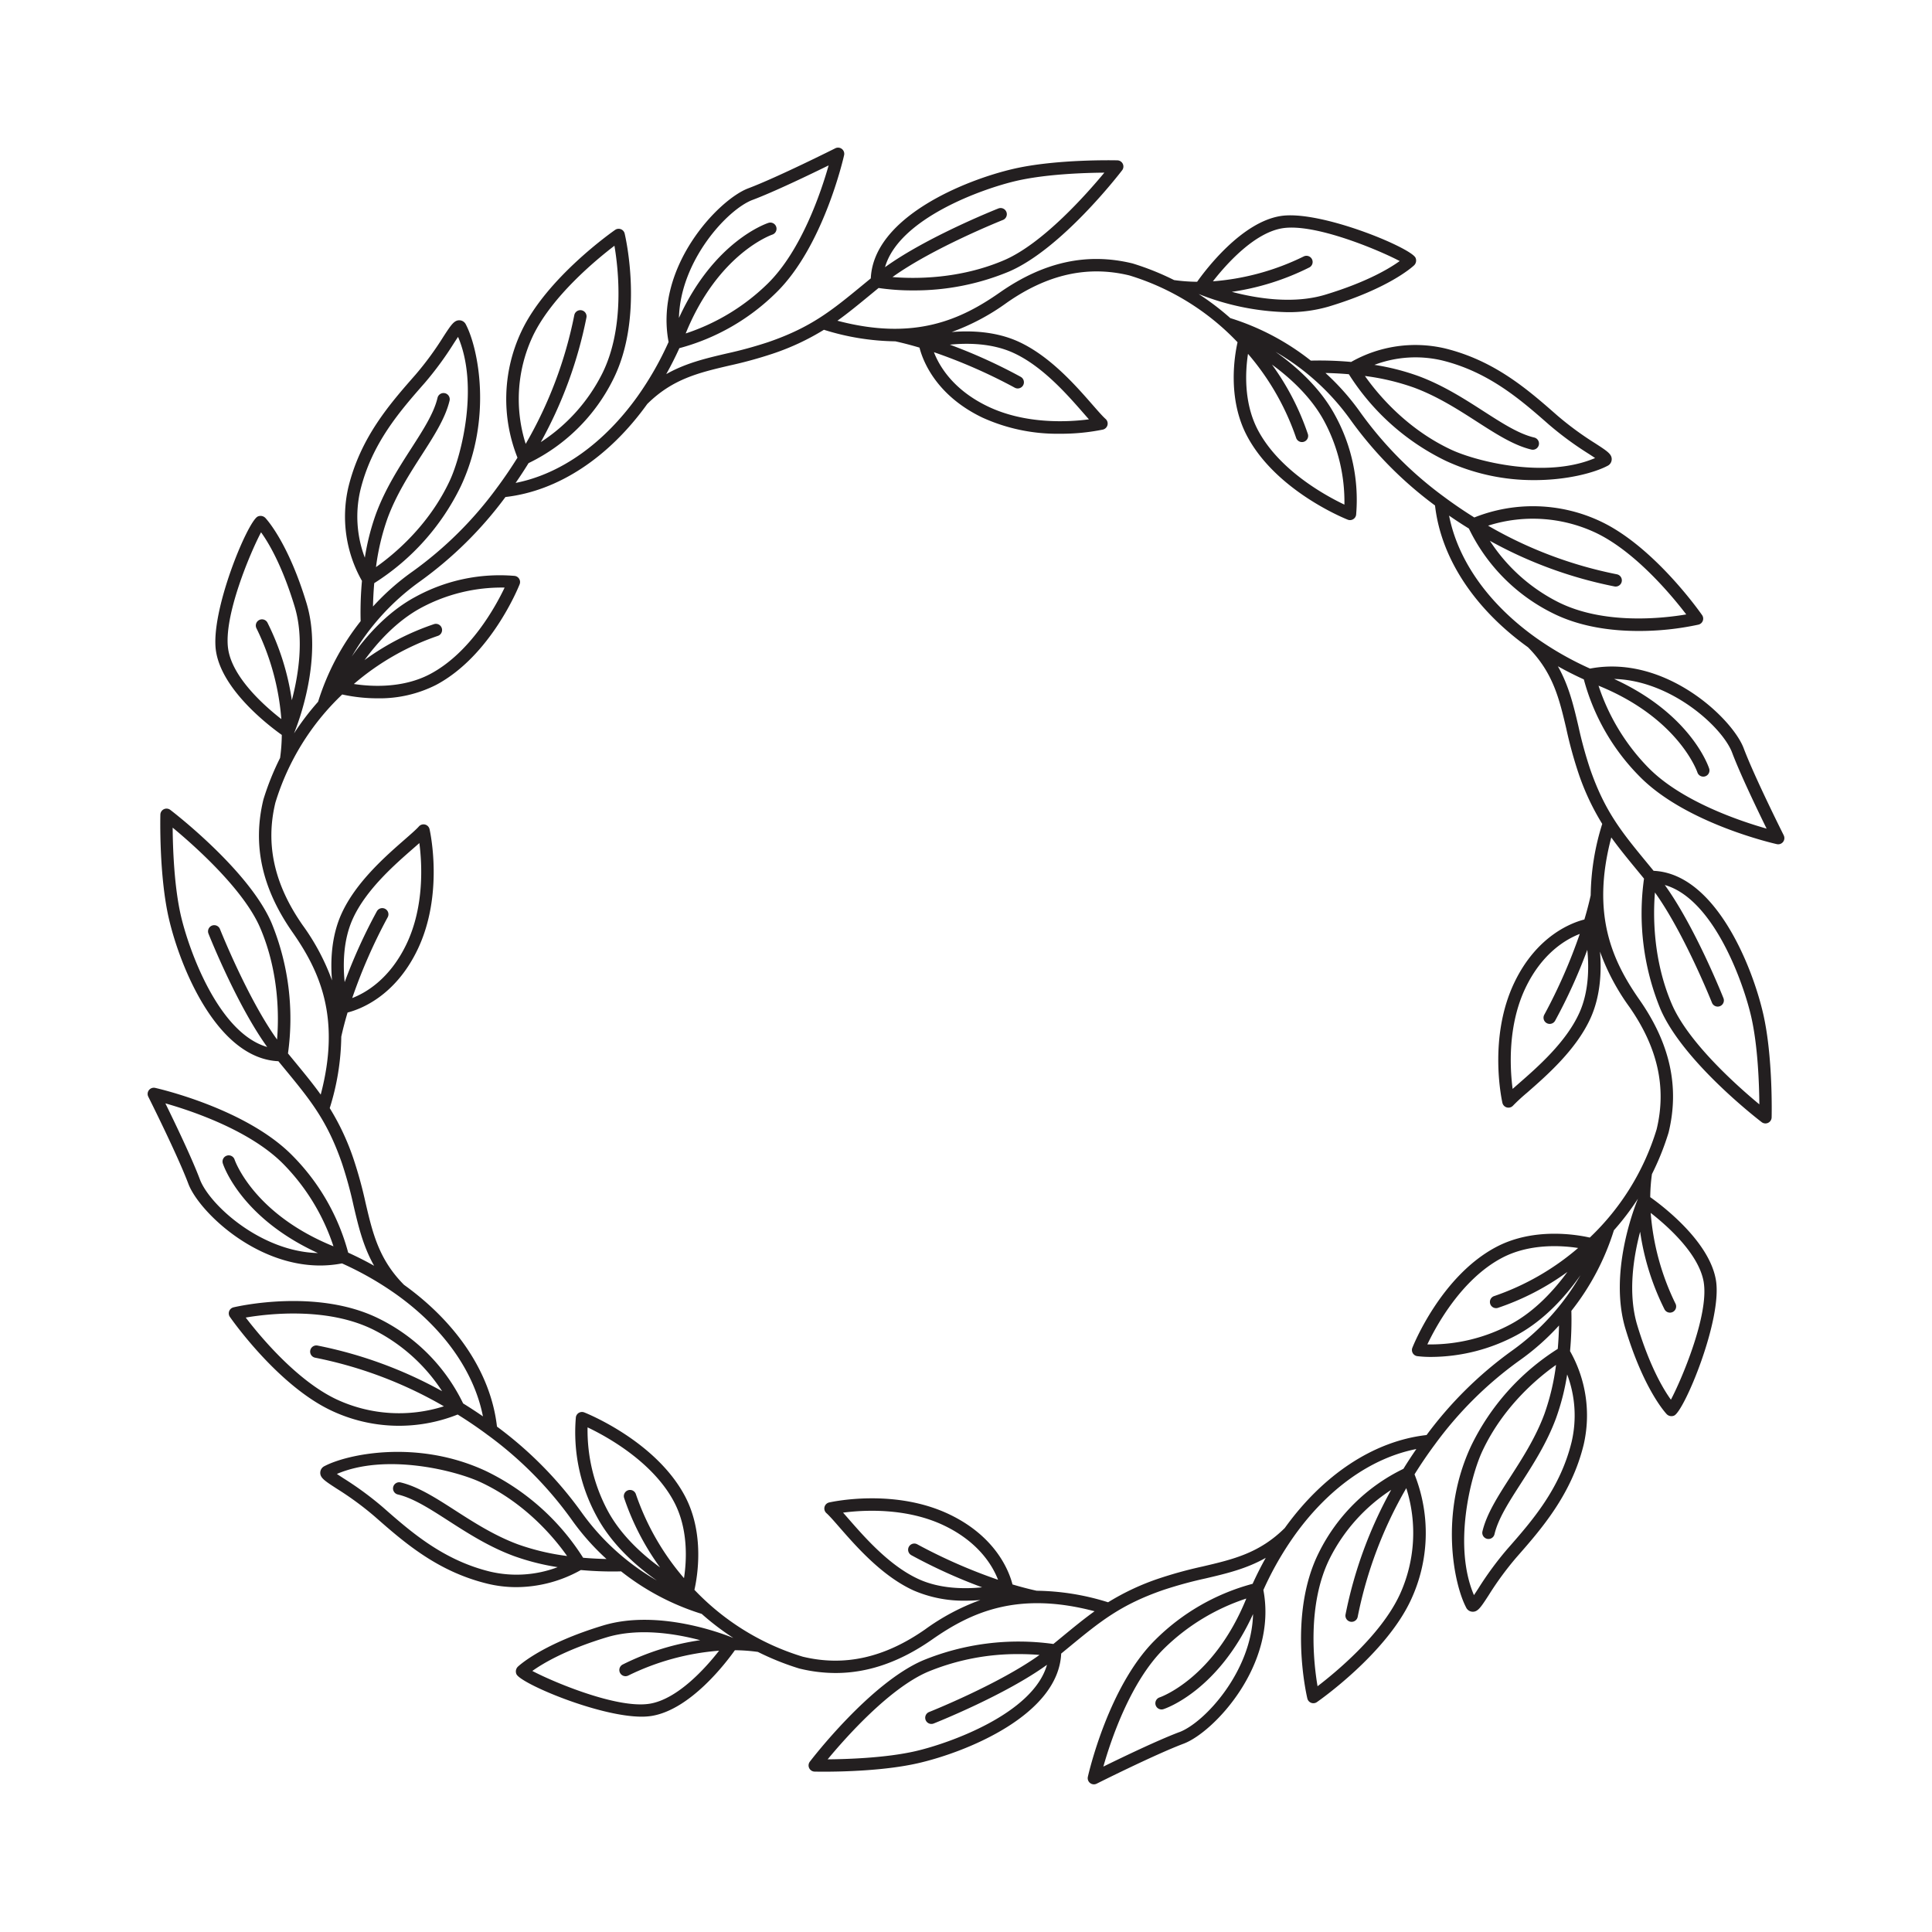 <svg id="Layer_1" data-name="Layer 1" xmlns="http://www.w3.org/2000/svg" viewBox="0 0 500 500"><path d="M461.626,216.171c-.075-.15-7.542-15.036-10.364-22.529-2.908-7.725-20.356-24.322-39.759-20.612a82.645,82.645,0,0,1-14.08-8.038l-.027-.02c-12.032-8.608-20.051-19.742-22.375-31.534q2.511,1.74,5.126,3.351a47.473,47.473,0,0,0,21.7,21.906c7.172,3.591,15.322,4.6,22.208,4.6a72.857,72.857,0,0,0,15.5-1.638,1.6,1.6,0,0,0,.944-2.469c-.5-.722-12.444-17.754-26.281-24.258a40.989,40.989,0,0,0-32.663-1.01q-3.936-2.45-7.637-5.189c-.037-.032-.077-.059-.116-.087a97.486,97.486,0,0,1-21.649-21.788,62.817,62.817,0,0,0-9.123-10.328c1.671.034,3.741.124,6.052.323a61.271,61.271,0,0,0,25.123,22.43,54,54,0,0,0,22.872,4.972c8.6,0,15.6-1.943,18.894-3.668a1.909,1.909,0,0,0,1.132-1.6c.1-1.425-1.09-2.193-4.256-4.248a81.2,81.2,0,0,1-9.839-7.221c-7.578-6.655-16.165-14.2-29.106-17.363a33.712,33.712,0,0,0-24.228,3.517,89.438,89.438,0,0,0-10.432-.341A64.454,64.454,0,0,0,318.4,82.325a67.382,67.382,0,0,0-8.125-6.188h.06A65.779,65.779,0,0,0,333.2,80.792a37.057,37.057,0,0,0,10.724-1.472c15.3-4.631,21.409-10.06,22.053-10.663a1.73,1.73,0,0,0,.353-1.956c-1.292-2.647-24.746-12.409-34.916-10.793-10.1,1.6-19.375,13.869-21.6,17.018a46.437,46.437,0,0,1-5.96-.442,69.275,69.275,0,0,0-10.7-4.292c-.015,0-.03,0-.045-.009s-.03-.012-.046-.016c-11.748-2.853-22.972-.387-34.322,7.536-9.981,6.969-21.994,12.589-42.021,7.3,2.824-2.024,5.566-4.281,8.712-6.871.629-.518,1.28-1.054,1.946-1.6a59.882,59.882,0,0,0,8.945.626A63.562,63.562,0,0,0,261.08,70.3c13.625-5.822,28.692-25.4,29.327-26.232a1.6,1.6,0,0,0-1.232-2.571c-.637-.014-15.756-.355-26.814,2.184-12.624,2.9-36.284,12.515-37,28.36-.671.55-1.328,1.09-1.962,1.612-8.06,6.636-13.384,11.021-24.495,14.857A107.578,107.578,0,0,1,187.988,91.5c-5.381,1.262-10.56,2.484-15.57,5.324q1.812-3.229,3.4-6.718a56.292,56.292,0,0,0,25.16-14.473c12.078-11.9,17.26-34.517,17.475-35.474a1.6,1.6,0,0,0-2.279-1.78c-.15.075-15.038,7.541-22.529,10.362-7.727,2.909-24.319,20.369-20.613,39.76A82.515,82.515,0,0,1,165,102.572c-.008.011-.017.023-.025.036-8.608,12.03-19.742,20.049-31.534,22.373q1.738-2.511,3.351-5.127a47.5,47.5,0,0,0,21.91-21.7c8-15.993,3.169-36.834,2.96-37.713a1.6,1.6,0,0,0-2.47-.944c-.721.5-17.755,12.444-24.26,26.281a41,41,0,0,0-1.01,32.664q-2.442,3.922-5.172,7.613a1.482,1.482,0,0,0-.154.207,97.454,97.454,0,0,1-21.738,21.581,62.941,62.941,0,0,0-10.328,9.122c.035-1.669.124-3.739.322-6.049a61.267,61.267,0,0,0,22.431-25.125c8.26-17.67,4.427-35.808,1.306-41.767a1.91,1.91,0,0,0-1.6-1.132c-1.41-.074-2.194,1.091-4.25,4.258a81.115,81.115,0,0,1-7.218,9.837c-6.655,7.577-14.2,16.164-17.364,29.106a33.725,33.725,0,0,0,3.517,24.234,88.991,88.991,0,0,0-.34,10.425,64.473,64.473,0,0,0-11.01,20.859,67.439,67.439,0,0,0-6.183,8.119v-.059c1.059-2.592,7.5-19.341,3.181-33.592-4.628-15.288-10.058-21.406-10.662-22.054a1.732,1.732,0,0,0-1.956-.35c-2.647,1.292-12.408,24.743-10.794,34.914,1.6,10.1,13.869,19.375,17.017,21.606a46.528,46.528,0,0,1-.438,5.956,69.188,69.188,0,0,0-4.3,10.7c0,.015,0,.03-.009.045s-.012.03-.016.046c-2.852,11.746-.386,22.971,7.536,34.321,6.97,9.982,12.589,22,7.3,42.023-2.025-2.825-4.284-5.57-6.876-8.718l-1.595-1.941a65.173,65.173,0,0,0-4.224-33.705c-5.822-13.625-25.4-28.691-26.232-29.326a1.6,1.6,0,0,0-2.571,1.232c-.016.638-.356,15.754,2.183,26.814,2.9,12.624,12.515,36.281,28.36,37,.549.67,1.088,1.325,1.609,1.958,6.638,8.061,11.023,13.386,14.86,24.5A107.491,107.491,0,0,1,91.5,312.011c1.262,5.381,2.485,10.561,5.325,15.571q-3.228-1.81-6.717-3.4a56.283,56.283,0,0,0-14.475-25.161c-11.9-12.079-34.518-17.261-35.475-17.476a1.6,1.6,0,0,0-1.78,2.279c.075.151,7.543,15.037,10.363,22.529,2.624,6.969,17.081,21.158,34.117,21.158a29.977,29.977,0,0,0,5.647-.543,82.581,82.581,0,0,1,14.08,8.039l.023.016c12.033,8.608,20.053,19.743,22.377,31.535q-2.511-1.738-5.128-3.352A47.492,47.492,0,0,0,98.15,341.3c-15.992-8-36.834-3.171-37.713-2.962a1.6,1.6,0,0,0-.943,2.47c.5.721,12.444,17.754,26.28,24.259a40.973,40.973,0,0,0,32.666,1.011q3.907,2.431,7.583,5.15a1.614,1.614,0,0,0,.279.207,97.407,97.407,0,0,1,21.537,21.707,62.874,62.874,0,0,0,9.121,10.326c-1.671-.035-3.74-.124-6.05-.323a61.261,61.261,0,0,0-25.122-22.428c-17.674-8.262-35.809-4.427-41.767-1.306a1.908,1.908,0,0,0-1.132,1.6c-.1,1.426,1.09,2.194,4.257,4.25a81.216,81.216,0,0,1,9.838,7.219c7.577,6.655,16.164,14.2,29.107,17.364a31.6,31.6,0,0,0,7.529.906,34.315,34.315,0,0,0,16.7-4.425c3.348.3,6.236.375,8.219.375.968,0,1.715-.017,2.2-.033A64.44,64.44,0,0,0,181.6,417.673a67.356,67.356,0,0,0,8.123,6.188h-.059c-2.588-1.058-19.339-7.5-33.593-3.182-15.3,4.633-21.408,10.06-22.053,10.662a1.73,1.73,0,0,0-.351,1.956c1.194,2.448,21.319,10.974,32.391,10.974a16.236,16.236,0,0,0,2.523-.18c10.1-1.6,19.375-13.868,21.606-17.016a46.352,46.352,0,0,1,5.956.439,69.287,69.287,0,0,0,10.7,4.294c.012,0,.024,0,.036,0s.036.015.056.02a39.363,39.363,0,0,0,9.317,1.145c8.437,0,16.688-2.876,25-8.682,9.981-6.969,22-12.589,42.022-7.3-2.822,2.023-5.564,4.28-8.709,6.869-.63.519-1.282,1.055-1.949,1.6a65.182,65.182,0,0,0-33.7,4.224c-13.625,5.823-28.693,25.4-29.328,26.234a1.6,1.6,0,0,0,1.232,2.571c.143,0,1.006.022,2.384.022,4.8,0,15.84-.235,24.43-2.206,12.623-2.9,36.282-12.515,37-28.362.672-.551,1.33-1.091,1.965-1.614,8.059-6.635,13.382-11.018,24.492-14.853a107.491,107.491,0,0,1,10.912-2.982c5.382-1.262,10.562-2.485,15.572-5.326q-1.81,3.23-3.4,6.72a56.281,56.281,0,0,0-25.161,14.472c-12.078,11.9-17.261,34.518-17.476,35.475a1.6,1.6,0,0,0,2.279,1.78c.151-.075,15.038-7.542,22.529-10.363,7.726-2.909,24.319-20.368,20.613-39.757a82.588,82.588,0,0,1,8.046-14.093l.007-.01c8.609-12.037,19.746-20.06,31.54-22.384q-1.738,2.511-3.351,5.126A47.48,47.48,0,0,0,341.3,401.85c-8,15.993-3.17,36.834-2.961,37.713a1.6,1.6,0,0,0,2.469.943c.722-.5,17.755-12.444,24.26-26.281a41,41,0,0,0,1.01-32.662q2.442-3.927,5.175-7.618a1.521,1.521,0,0,0,.141-.189,97.479,97.479,0,0,1,21.748-21.595,62.87,62.87,0,0,0,10.329-9.124c-.035,1.671-.123,3.739-.322,6.05a61.274,61.274,0,0,0-22.432,25.125c-8.261,17.673-4.426,35.81-1.305,41.765a1.908,1.908,0,0,0,1.6,1.133c.052,0,.1.006.155.006,1.328,0,2.114-1.212,4.092-4.261a81.419,81.419,0,0,1,7.221-9.839c6.325-7.2,14.2-16.16,17.365-29.108a33.717,33.717,0,0,0-3.517-24.231,89.035,89.035,0,0,0,.34-10.427A64.45,64.45,0,0,0,417.674,318.4a67.345,67.345,0,0,0,6.188-8.124c0,.019,0,.038,0,.057-1.053,2.574-7.5,19.334-3.184,33.6,4.632,15.3,10.062,21.408,10.664,22.052a1.694,1.694,0,0,0,1.236.513,1.646,1.646,0,0,0,.719-.16c2.647-1.29,12.41-24.739,10.8-34.916-1.6-10.1-13.866-19.372-17.018-21.6a46.626,46.626,0,0,1,.44-5.961,69.275,69.275,0,0,0,4.292-10.7c.006-.02.006-.041.012-.061s.01-.019.013-.03c2.853-11.746.387-22.972-7.536-34.321-6.969-9.983-12.588-22-7.3-42.021,2.024,2.822,4.28,5.564,6.869,8.709.518.629,1.055,1.282,1.6,1.949a65.167,65.167,0,0,0,4.226,33.7c5.822,13.626,25.4,28.694,26.232,29.329a1.6,1.6,0,0,0,2.571-1.232c.016-.638.355-15.755-2.185-26.814-2.9-12.624-12.51-36.284-28.361-37-.55-.672-1.091-1.33-1.613-1.964-6.635-8.06-11.018-13.384-14.853-24.493a107.625,107.625,0,0,1-2.984-10.914c-1.262-5.381-2.484-10.56-5.324-15.569q3.228,1.81,6.718,3.4a56.286,56.286,0,0,0,14.473,25.16c11.9,12.079,34.519,17.26,35.476,17.475a1.6,1.6,0,0,0,1.78-2.279ZM373.15,93.263c12.178,2.98,20.454,10.248,27.754,16.659a85.34,85.34,0,0,0,10.209,7.5c.575.372,1.182.766,1.7,1.119-12.7,5.429-30.674.909-37.247-2.162-11.689-5.465-19.135-14.54-22.326-19.075a60.544,60.544,0,0,1,12.677,3c6.108,2.256,11.517,5.736,16.287,8.806,4.925,3.168,9.576,6.16,14.109,7.235a1.627,1.627,0,0,0,.371.044,1.6,1.6,0,0,0,.368-3.158c-4-.948-8.225-3.666-13.116-6.812-4.91-3.158-10.473-6.738-16.91-9.117A61.336,61.336,0,0,0,355.7,94.425,30.118,30.118,0,0,1,373.15,93.263ZM263.078,46.8c7.65-1.756,17.639-2.077,22.728-2.117-4.57,5.519-15.946,18.385-25.984,22.673-11.526,4.926-23.092,4.822-28.847,4.347,10.512-7.563,28.355-14.687,28.546-14.763a1.6,1.6,0,1,0-1.179-2.974c-.8.318-18.492,7.38-29.3,15.184C232.642,56.514,254.273,48.825,263.078,46.8ZM93.264,126.85c2.981-12.18,10.248-20.454,16.66-27.755a85.492,85.492,0,0,0,7.5-10.206c.373-.576.768-1.185,1.121-1.7,5.427,12.7.908,30.676-2.163,37.248-5.464,11.689-14.54,19.137-19.075,22.328a60.531,60.531,0,0,1,3.005-12.679c2.256-6.109,5.736-11.518,8.8-16.289,3.168-4.924,6.161-9.575,7.234-14.108a1.6,1.6,0,0,0-3.114-.737c-.947,4-3.664,8.223-6.81,13.114-3.159,4.909-6.739,10.473-9.117,16.911a61.349,61.349,0,0,0-2.886,11.349A30.044,30.044,0,0,1,93.264,126.85ZM46.8,236.922c-1.756-7.651-2.076-17.64-2.116-22.729,5.518,4.57,18.385,15.946,22.673,25.984,4.926,11.527,4.822,23.1,4.347,28.85-7.563-10.513-14.687-28.357-14.763-28.548a1.6,1.6,0,1,0-2.974,1.179c.318.8,7.379,18.489,15.181,29.3C56.515,267.352,48.825,245.725,46.8,236.922Zm80.048,169.814c-12.181-2.981-20.456-10.248-27.756-16.66a85.516,85.516,0,0,0-10.207-7.5c-.575-.373-1.184-.767-1.7-1.12,12.7-5.432,30.676-.909,37.249,2.163,11.687,5.463,19.134,14.537,22.325,19.073a60.544,60.544,0,0,1-12.677-3c-6.109-2.256-11.517-5.736-16.288-8.805-4.925-3.169-9.575-6.161-14.108-7.235a1.6,1.6,0,0,0-.739,3.114c4,.947,8.225,3.665,13.116,6.811,4.909,3.159,10.473,6.739,16.91,9.117a61.315,61.315,0,0,0,11.354,2.885A30.051,30.051,0,0,1,126.852,406.736ZM236.923,453.2c-7.65,1.755-17.64,2.076-22.729,2.116,4.57-5.518,15.947-18.385,25.985-22.674a60.64,60.64,0,0,1,23.57-4.563c2.063,0,3.848.1,5.28.214-10.511,7.564-28.358,14.688-28.55,14.764a1.6,1.6,0,1,0,1.18,2.974c.8-.317,18.492-7.379,29.3-15.182C267.357,443.486,245.727,451.175,236.923,453.2Zm169.814-80.049c-2.983,12.186-10.25,20.458-16.661,27.757a85.449,85.449,0,0,0-7.5,10.21c-.371.574-.765,1.181-1.117,1.7-5.43-12.7-.909-30.674,2.162-37.247,5.464-11.689,14.54-19.137,19.076-22.327a60.537,60.537,0,0,1-3,12.678c-2.256,6.109-5.736,11.518-8.806,16.289-3.167,4.924-6.16,9.574-7.233,14.107a1.6,1.6,0,0,0,1.189,1.925,1.563,1.563,0,0,0,.369.044,1.6,1.6,0,0,0,1.556-1.232c.947-4,3.664-8.223,6.81-13.113,3.159-4.909,6.739-10.473,9.117-16.911a61.29,61.29,0,0,0,2.883-11.33A30.1,30.1,0,0,1,406.737,373.147ZM453.2,263.077c1.757,7.651,2.078,17.641,2.118,22.73-5.518-4.568-18.382-15.941-22.673-25.987-4.926-11.523-4.823-23.09-4.348-28.846,7.563,10.513,14.688,28.355,14.764,28.547a1.6,1.6,0,0,0,2.974-1.18c-.318-.8-7.381-18.492-15.185-29.3C443.488,232.64,451.175,254.272,453.2,263.077ZM412.864,137.824c10.359,4.868,19.954,16.5,23.534,21.187-5.869,1-21.225,2.774-33.117-3.177a45.517,45.517,0,0,1-17.7-15.874,111.028,111.028,0,0,0,32.245,11.81,1.712,1.712,0,0,0,.3.028,1.6,1.6,0,0,0,.3-3.173,108.575,108.575,0,0,1-33.313-12.582A38.219,38.219,0,0,1,412.864,137.824ZM322.981,91.575a66.285,66.285,0,0,1,12.431,21.671,1.6,1.6,0,0,0,1.538,1.161,1.582,1.582,0,0,0,.439-.061,1.6,1.6,0,0,0,1.1-1.975,66.781,66.781,0,0,0-9.309-18.016c4.592,3.354,10.137,8.333,13.538,14.669a44.228,44.228,0,0,1,5.215,21.573c-4.8-2.281-16.83-8.82-22.371-19.266C321.79,104.213,322.311,95.959,322.981,91.575Zm8.935-32.507c8.472-1.338,25.189,5.77,30.323,8.494-2.569,1.861-8.446,5.428-19.243,8.7-8.287,2.508-17.777.964-24.206-.735A65.743,65.743,0,0,0,338.9,69.191a1.6,1.6,0,0,0-1.524-2.813A64.407,64.407,0,0,1,313.9,72.806C317.265,68.492,324.558,60.236,331.916,59.068ZM264.179,97.534A138.034,138.034,0,0,0,245.822,89.2c4.52-.454,10.836-.414,16.359,2.087,7.537,3.412,13.962,10.763,18.213,15.627.507.581.979,1.121,1.417,1.612-5.175.684-16.391,1.368-26.231-3.376-8.987-4.331-12.532-10.5-13.88-14a138.876,138.876,0,0,1,20.9,9.175,1.6,1.6,0,1,0,1.575-2.787Zm-69.409-45.8c5.578-2.1,14.835-6.553,19.68-8.932-1.906,6.717-6.971,21.93-15.721,30.551A54.768,54.768,0,0,1,177.456,86.3c8.408-20.714,22.218-25.515,22.431-25.586a1.6,1.6,0,0,0-.985-3.044c-.6.192-14.113,4.763-23.191,24.612C176.071,67.465,188.235,54.192,194.77,51.731Zm-56.946,35.4c4.869-10.361,16.51-19.957,21.192-23.535,1,5.861,2.782,21.205-3.179,33.118a45.548,45.548,0,0,1-15.878,17.7A110.984,110.984,0,0,0,151.77,82.171a1.6,1.6,0,0,0-3.145-.6,108.528,108.528,0,0,1-12.577,33.305A38.338,38.338,0,0,1,137.824,87.136Zm-23.476,75.475a1.6,1.6,0,0,0-1.975-1.1,66.814,66.814,0,0,0-18.03,9.319c3.35-4.591,8.33-10.14,14.682-13.549a44.042,44.042,0,0,1,21.572-5.214c-2.281,4.8-8.82,16.83-19.267,22.372-7.116,3.773-15.369,3.253-19.754,2.581a66.3,66.3,0,0,1,21.672-12.431A1.6,1.6,0,0,0,114.348,162.611Zm-55.28,5.472c-1.345-8.477,5.77-25.188,8.494-30.321,1.862,2.571,5.429,8.451,8.7,19.241,2.51,8.291.964,17.787-.737,24.216a65.867,65.867,0,0,0-6.33-20.122,1.6,1.6,0,0,0-2.813,1.524,64.487,64.487,0,0,1,6.427,23.48C68.49,182.739,60.238,175.451,59.068,168.083Zm32.22,69.736c3.412-7.537,10.763-13.962,15.627-18.213.582-.507,1.122-.979,1.613-1.417.681,5.177,1.367,16.393-3.376,26.231-4.332,8.987-10.5,12.531-14,13.879a138.774,138.774,0,0,1,9.175-20.9,1.6,1.6,0,0,0-2.786-1.574A137.857,137.857,0,0,0,89.2,254.174C88.749,249.655,88.788,243.341,91.288,237.819Zm-39.557,67.41c-2.1-5.578-6.553-14.835-8.933-19.68,6.718,1.906,21.933,6.972,30.552,15.722A54.75,54.75,0,0,1,86.3,322.545c-20.771-8.433-25.54-22.293-25.586-22.433a1.6,1.6,0,0,0-3.045.986c.193.6,4.762,14.113,24.613,23.192C67.462,323.934,54.194,311.764,51.731,305.229Zm35.4,56.946c-10.359-4.869-19.956-16.508-23.535-21.19,5.863-1,21.208-2.781,33.118,3.18a45.555,45.555,0,0,1,17.7,15.874,111,111,0,0,0-32.246-11.81,1.6,1.6,0,0,0-.6,3.145,108.555,108.555,0,0,1,33.307,12.577A38.328,38.328,0,0,1,87.136,362.175Zm89.883,46.248a66.293,66.293,0,0,1-12.43-21.671,1.6,1.6,0,0,0-3.078.875,66.826,66.826,0,0,0,9.31,18.019c-4.592-3.354-10.139-8.334-13.541-14.672a44.23,44.23,0,0,1-5.214-21.572c4.8,2.281,16.831,8.821,22.372,19.266C178.211,395.785,177.689,404.039,177.019,408.423Zm-8.936,32.508c-8.467,1.343-25.16-5.757-30.31-8.488,2.584-1.852,8.536-5.464,19.23-8.7,8.291-2.508,17.786-.962,24.216.738a65.8,65.8,0,0,0-20.122,6.329,1.6,1.6,0,0,0,1.524,2.813A64.574,64.574,0,0,1,186.1,427.2C182.732,431.512,175.439,439.763,168.083,440.931Zm67.739-38.468a137.82,137.82,0,0,0,18.357,8.335c-4.52.455-10.836.415-16.36-2.087-7.541-3.413-13.965-10.767-18.216-15.633-.506-.579-.977-1.117-1.413-1.607,5.176-.68,16.392-1.367,26.231,3.376,8.987,4.332,12.531,10.5,13.879,14a138.871,138.871,0,0,1-20.9-9.175,1.6,1.6,0,0,0-1.574,2.786Zm69.408,45.8c-5.578,2.1-14.835,6.553-19.68,8.933,1.907-6.718,6.972-21.932,15.721-30.552A54.761,54.761,0,0,1,322.546,413.7c-8.434,20.768-22.292,25.537-22.432,25.583a1.6,1.6,0,0,0,.986,3.045c.6-.193,14.109-4.761,23.189-24.608C323.929,432.535,311.765,445.806,305.23,448.268Zm56.946-35.4c-4.869,10.358-16.506,19.954-21.189,23.535-1-5.868-2.774-21.223,3.178-33.117a45.541,45.541,0,0,1,15.877-17.7,111.006,111.006,0,0,0-11.813,32.248A1.6,1.6,0,0,0,349.5,419.7a1.623,1.623,0,0,0,.3.029,1.6,1.6,0,0,0,1.57-1.3,108.538,108.538,0,0,1,12.577-33.3A38.334,38.334,0,0,1,362.176,412.863Zm23.476-75.476a1.6,1.6,0,0,0,1.537,1.163,1.581,1.581,0,0,0,.438-.062,66.79,66.79,0,0,0,18.019-9.31c-3.354,4.592-8.334,10.139-14.671,13.54a44.1,44.1,0,0,1-21.572,5.216c2.281-4.8,8.82-16.831,19.267-22.372,7.116-3.774,15.369-3.253,19.755-2.583a66.293,66.293,0,0,1-21.673,12.431A1.6,1.6,0,0,0,385.652,337.387Zm55.282-5.471c1.343,8.471-5.771,25.187-8.5,30.322-1.862-2.569-5.428-8.445-8.7-19.24-2.509-8.3-.962-17.791.738-24.221a65.881,65.881,0,0,0,6.329,20.125,1.6,1.6,0,0,0,2.813-1.524A64.53,64.53,0,0,1,427.2,313.9C431.512,317.262,439.763,324.549,440.934,331.916Zm-32.222-69.737c-3.412,7.539-10.765,13.964-15.63,18.215-.58.507-1.119.978-1.61,1.416-.681-5.178-1.367-16.393,3.376-26.231,4.332-8.987,10.5-12.531,14-13.879a138.872,138.872,0,0,1-9.174,20.9,1.6,1.6,0,0,0,2.787,1.574,138.08,138.08,0,0,0,8.333-18.355C411.252,250.341,411.212,256.655,408.712,262.179Zm-3.324-73.462a110.537,110.537,0,0,0,3.074,11.228,63.253,63.253,0,0,0,6.2,13.281,64,64,0,0,0-2.988,18.487c-.463,2.106-1.018,4.2-1.632,6.256-3.068.771-12.2,4.024-18.078,16.221-6.878,14.267-3.291,30.54-3.136,31.226a1.6,1.6,0,0,0,1.164,1.195,1.538,1.538,0,0,0,.4.05,1.6,1.6,0,0,0,1.2-.539,48.782,48.782,0,0,1,3.6-3.318c5.074-4.434,12.741-11.133,16.44-19.3,2.662-5.881,2.859-12.38,2.448-17.223a57.846,57.846,0,0,0,7.6,14.3c7.356,10.538,9.665,20.9,7.059,31.689a64.511,64.511,0,0,1-17.3,28.016c-3.326-.755-14.524-2.707-24.264,2.46-14.2,7.533-21.354,25.3-21.651,26.054a1.6,1.6,0,0,0,1.265,2.172,28.269,28.269,0,0,0,3.667.2,47.171,47.171,0,0,0,22.037-5.624c7.416-3.98,13.008-10.486,16.539-15.532a61.926,61.926,0,0,1-17.72,19.538,100.287,100.287,0,0,0-22.113,21.835c-13.759,1.566-26.838,10.342-36.7,24.069-6.56,6.5-13.353,8.1-21.215,9.94a110.419,110.419,0,0,0-11.226,3.073,63.294,63.294,0,0,0-13.28,6.2,64.041,64.041,0,0,0-18.489-2.987c-2.105-.462-4.2-1.018-6.255-1.632-.771-3.068-4.024-12.2-16.221-18.078-14.266-6.877-30.54-3.292-31.226-3.136a1.6,1.6,0,0,0-.706,2.758c.762.676,1.945,2.029,3.314,3.6,4.434,5.074,11.133,12.743,19.307,16.442a32.646,32.646,0,0,0,13.394,2.616c1.357,0,2.642-.066,3.833-.168a57.844,57.844,0,0,0-14.3,7.6c-10.536,7.355-20.9,9.662-31.688,7.061a64.514,64.514,0,0,1-28.019-17.3c.755-3.326,2.708-14.521-2.457-24.263-7.534-14.2-25.3-21.354-26.055-21.651a1.616,1.616,0,0,0-1.394.105,1.6,1.6,0,0,0-.778,1.16,45.416,45.416,0,0,0,5.422,25.7c3.981,7.418,10.489,13.011,15.536,16.541a61.926,61.926,0,0,1-19.54-17.722,100.291,100.291,0,0,0-21.835-22.114c-1.567-13.76-10.343-26.839-24.071-36.7-6.5-6.559-8.095-13.351-9.938-21.213a110.419,110.419,0,0,0-3.073-11.226,63.317,63.317,0,0,0-6.2-13.28,64,64,0,0,0,2.988-18.492c.462-2.1,1.017-4.2,1.631-6.251,3.065-.771,12.2-4.022,18.078-16.222,6.878-14.268,3.291-30.541,3.136-31.227a1.6,1.6,0,0,0-2.759-.706c-.676.764-2.032,1.949-3.6,3.321-5.073,4.433-12.739,11.132-16.438,19.3-2.663,5.883-2.858,12.385-2.446,17.229a57.833,57.833,0,0,0-7.6-14.3c-7.355-10.538-9.664-20.9-7.059-31.689a64.52,64.52,0,0,1,17.3-28.016,42.5,42.5,0,0,0,9.143.994,32.329,32.329,0,0,0,15.121-3.453c14.2-7.534,21.354-25.3,21.651-26.054a1.6,1.6,0,0,0-1.265-2.172,45.39,45.39,0,0,0-25.7,5.422c-7.377,3.959-12.948,10.418-16.481,15.453a61.9,61.9,0,0,1,17.663-19.457,100.3,100.3,0,0,0,22.112-21.835c13.762-1.567,26.843-10.345,36.7-24.075,6.557-6.5,13.349-8.091,21.209-9.934a110.505,110.505,0,0,0,11.227-3.073,63.271,63.271,0,0,0,13.283-6.2,64.088,64.088,0,0,0,18.46,2.991h.026c2.1.462,4.2,1.017,6.253,1.63.772,3.069,4.026,12.2,16.223,18.078a46.768,46.768,0,0,0,20.148,4.208,54.252,54.252,0,0,0,11.079-1.072,1.6,1.6,0,0,0,.706-2.759c-.764-.676-1.948-2.031-3.321-3.6-4.433-5.074-11.132-12.739-19.3-16.438-5.88-2.661-12.377-2.859-17.221-2.449a57.85,57.85,0,0,0,14.291-7.6c10.54-7.357,20.909-9.665,31.69-7.059a64.519,64.519,0,0,1,28.016,17.3c-.754,3.326-2.706,14.523,2.459,24.265,7.534,14.2,25.3,21.354,26.054,21.651a1.6,1.6,0,0,0,2.172-1.265,45.406,45.406,0,0,0-5.423-25.705c-3.958-7.374-10.413-12.943-15.447-16.477a61.912,61.912,0,0,1,19.452,17.659,100.288,100.288,0,0,0,21.838,22.115c1.566,13.759,10.342,26.838,24.069,36.7C401.949,174.064,403.544,180.856,405.388,188.717Zm21.261,10.012A54.752,54.752,0,0,1,413.7,177.455c20.77,8.432,25.539,22.291,25.585,22.431a1.6,1.6,0,0,0,3.045-.986c-.193-.6-4.761-14.109-24.607-23.188,14.806.367,28.083,12.523,30.544,19.057,2.1,5.579,6.555,14.836,8.934,19.681C450.484,212.543,435.269,207.478,426.649,198.729Z" style="fill:#231f20"/></svg>